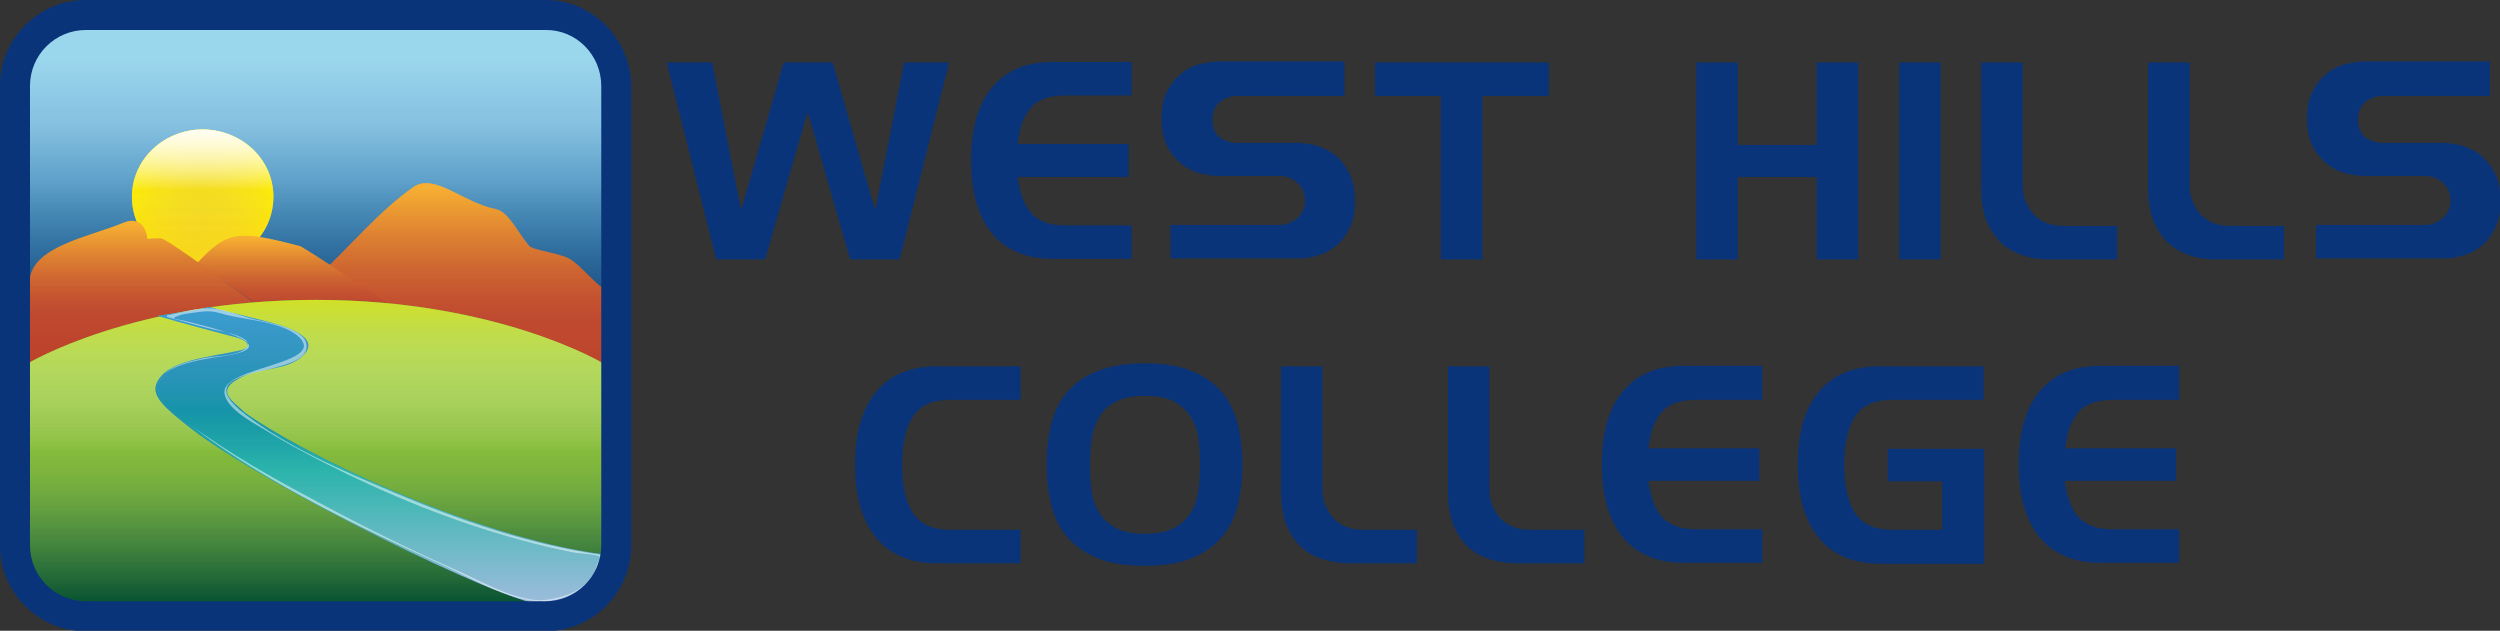 <?xml version="1.0" encoding="utf-8"?>
<!-- Generator: Adobe Illustrator 21.0.0, SVG Export Plug-In . SVG Version: 6.00 Build 0)  -->
<svg version="1.1" id="Layer_1" xmlns="http://www.w3.org/2000/svg" xmlns:xlink="http://www.w3.org/1999/xlink" x="0px" y="0px"
	 width="500.2px" height="126.2px" viewBox="0 0 500.2 126.2" enable-background="new 0 0 500.2 126.2" xml:space="preserve">
<rect x="0" y="0" width="500.2" height="126.2" fill="#333333" stroke="none"/>
<g>
	<path fill="#09347A" d="M142.5,12.5l5.7,29.2h0.2l8.4-29.2h9.8l8.4,29.2h0.2l5.7-29.2h9L180,51.9h-9.9l-8.4-29.2h-0.2l-8.4,29.2
		h-9.8l-9.9-39.4H142.5z"/>
	<path fill="#09347A" d="M225.8,35.4h-22.2c0.5,3.4,1.4,5.9,2.9,7.4s3.6,2.3,6.5,2.3h13.4v6.7h-15.7c-5.3,0-9.4-1.7-12.2-5.1
		c-2.8-3.4-4.2-8.3-4.2-14.6s1.4-11.3,4.2-14.6c2.8-3.4,6.8-5.1,12.2-5.1h15.7v6.7H213c-0.9,0-1.9,0.1-2.9,0.3
		c-1,0.2-1.9,0.6-2.8,1.2c-0.9,0.6-1.6,1.6-2.3,2.9c-0.7,1.3-1.1,3.1-1.4,5.3h22.2V35.4z"/>
	<path fill="#09347A" d="M269,19.2h-21.4c-1.4,0-2.5,0.4-3.5,1.2c-1,0.8-1.5,2-1.5,3.5c0,0.9,0.1,1.6,0.4,2.2
		c0.3,0.6,0.6,1.1,1.1,1.4c0.5,0.4,1,0.6,1.6,0.8c0.6,0.2,1.2,0.3,1.9,0.3h12.2c1,0,2.2,0.2,3.5,0.5c1.3,0.4,2.5,1,3.7,1.8
		c1.1,0.9,2.1,2.1,2.9,3.6c0.8,1.5,1.2,3.4,1.2,5.7c0,2.3-0.4,4.2-1.2,5.7c-0.8,1.5-1.7,2.7-2.9,3.5c-1.1,0.9-2.4,1.5-3.7,1.8
		c-1.3,0.4-2.5,0.5-3.5,0.5h-25.6v-6.7H256c0.7,0,1.4-0.1,2-0.4c0.6-0.3,1.2-0.6,1.6-1c0.5-0.4,0.8-0.9,1.1-1.5
		c0.3-0.6,0.4-1.2,0.4-2c0-1.4-0.5-2.6-1.5-3.5c-1-0.9-2.2-1.4-3.6-1.4h-12.2c-1.1,0-2.3-0.2-3.6-0.5c-1.3-0.3-2.5-0.9-3.7-1.8
		c-1.1-0.9-2.1-2-2.9-3.5c-0.8-1.5-1.2-3.4-1.2-5.7c0-2.3,0.4-4.2,1.2-5.6c0.8-1.5,1.7-2.6,2.9-3.5c1.1-0.9,2.4-1.5,3.7-1.8
		c1.3-0.3,2.5-0.5,3.6-0.5H269V19.2z"/>
	<path fill="#09347A" d="M309.9,12.5v6.7h-13.3v32.7h-8.3V19.2h-13.2v-6.7H309.9z"/>
	<path fill="#09347A" d="M339.4,12.5h8.3V29h15.8V12.5h8.3v39.4h-8.3V35.4h-15.8v16.5h-8.3V12.5z"/>
	<path fill="#09347A" d="M380,51.9V12.5h8.3v39.4H380z"/>
	<path fill="#09347A" d="M404.8,51.1c-1.6-0.5-3.1-1.3-4.3-2.4c-1.2-1.1-2.2-2.6-3-4.4c-0.7-1.8-1.1-4.1-1.1-6.7V12.5h8.3v24.6
		c0,1.2,0.2,2.3,0.6,3.2c0.4,1,0.9,1.8,1.6,2.6c0.7,0.7,1.5,1.3,2.5,1.7c1,0.4,2.1,0.6,3.4,0.6h10.8v6.7H410
		C408.2,51.9,406.4,51.7,404.8,51.1z"/>
	<path fill="#09347A" d="M438.2,51.1c-1.6-0.5-3.1-1.3-4.3-2.4c-1.2-1.1-2.2-2.6-3-4.4c-0.7-1.8-1.1-4.1-1.1-6.7V12.5h8.3v24.6
		c0,1.2,0.2,2.3,0.6,3.2c0.4,1,0.9,1.8,1.6,2.6c0.7,0.7,1.5,1.3,2.5,1.7c1,0.4,2.1,0.6,3.4,0.6h10.8v6.7h-13.7
		C441.6,51.9,439.8,51.7,438.2,51.1z"/>
	<path fill="#09347A" d="M498.2,19.2h-21.4c-1.4,0-2.5,0.4-3.5,1.2c-1,0.8-1.5,2-1.5,3.5c0,0.9,0.1,1.6,0.4,2.2
		c0.3,0.6,0.6,1.1,1.1,1.4c0.5,0.4,1,0.6,1.6,0.8c0.6,0.2,1.2,0.3,1.9,0.3H489c1,0,2.2,0.2,3.5,0.5c1.3,0.4,2.5,1,3.7,1.8
		c1.1,0.9,2.1,2.1,2.9,3.6c0.8,1.5,1.2,3.4,1.2,5.7c0,2.3-0.4,4.2-1.2,5.7c-0.8,1.5-1.7,2.7-2.9,3.5c-1.1,0.9-2.4,1.5-3.7,1.8
		c-1.3,0.4-2.5,0.5-3.5,0.5h-25.6v-6.7h21.8c0.7,0,1.4-0.1,2-0.4c0.6-0.3,1.2-0.6,1.6-1c0.5-0.4,0.8-0.9,1.1-1.5
		c0.3-0.6,0.4-1.2,0.4-2c0-1.4-0.5-2.6-1.5-3.5c-1-0.9-2.2-1.4-3.6-1.4H473c-1.1,0-2.3-0.2-3.6-0.5c-1.3-0.3-2.5-0.9-3.7-1.8
		c-1.1-0.9-2.1-2-2.9-3.5c-0.8-1.5-1.2-3.4-1.2-5.7c0-2.3,0.4-4.2,1.2-5.6c0.8-1.5,1.7-2.6,2.9-3.5c1.1-0.9,2.4-1.5,3.7-1.8
		c1.3-0.3,2.5-0.5,3.6-0.5h25.2V19.2z"/>
	<path fill="#09347A" d="M204.2,80H190c-3.4,0-5.9,1.1-7.3,3.3c-1.5,2.2-2.2,5.4-2.2,9.7c0,4.2,0.7,7.4,2.2,9.7
		c1.5,2.2,3.9,3.3,7.3,3.3h14.2v6.7h-16.7c-5.3,0-9.4-1.7-12.2-5.1c-2.8-3.4-4.2-8.3-4.2-14.6c0-6.4,1.4-11.3,4.2-14.6
		c2.8-3.4,6.8-5.1,12.2-5.1h16.7V80z"/>
	<path fill="#09347A" d="M210.3,85c0.6-2.5,1.6-4.6,3.1-6.4c1.5-1.8,3.5-3.3,6-4.3c2.5-1,5.7-1.6,9.6-1.6c3.9,0,7,0.5,9.6,1.6
		c2.5,1,4.5,2.5,6,4.3c1.5,1.8,2.5,4,3.1,6.4c0.6,2.5,0.9,5.1,0.9,8c0,2.8-0.3,5.4-0.9,7.9c-0.6,2.5-1.6,4.6-3.1,6.4
		c-1.5,1.8-3.5,3.3-6,4.3c-2.5,1.1-5.7,1.6-9.6,1.6c-3.9,0-7.1-0.5-9.6-1.6c-2.5-1.1-4.5-2.5-6-4.3c-1.5-1.8-2.5-4-3.1-6.4
		c-0.6-2.5-0.9-5.1-0.9-7.9C209.4,90.2,209.7,87.5,210.3,85z M223.2,80.4c-1.5,0.8-2.6,1.8-3.3,3.1c-0.8,1.3-1.2,2.8-1.5,4.4
		c-0.2,1.7-0.3,3.4-0.3,5.1c0,1.8,0.1,3.5,0.3,5.1c0.2,1.7,0.7,3.1,1.5,4.4c0.8,1.3,1.9,2.3,3.3,3.1c1.5,0.8,3.4,1.2,5.9,1.2
		c2.5,0,4.4-0.4,5.9-1.2c1.4-0.8,2.5-1.8,3.3-3.1c0.8-1.3,1.2-2.8,1.5-4.4c0.2-1.7,0.3-3.4,0.3-5.1c0-1.8-0.1-3.5-0.3-5.1
		c-0.2-1.7-0.7-3.1-1.5-4.4c-0.8-1.3-1.9-2.3-3.3-3.1c-1.4-0.8-3.4-1.2-5.9-1.2C226.6,79.2,224.7,79.6,223.2,80.4z"/>
	<path fill="#09347A" d="M264.7,111.9c-1.6-0.5-3.1-1.3-4.3-2.4c-1.2-1.1-2.2-2.6-3-4.4c-0.7-1.8-1.1-4.1-1.1-6.7V73.3h8.3v24.6
		c0,1.2,0.2,2.3,0.6,3.2c0.4,1,0.9,1.8,1.6,2.6c0.7,0.7,1.5,1.3,2.5,1.7c1,0.4,2.1,0.6,3.4,0.6h10.8v6.7h-13.7
		C268.1,112.7,266.4,112.4,264.7,111.9z"/>
	<path fill="#09347A" d="M298.1,111.9c-1.6-0.5-3.1-1.3-4.3-2.4c-1.2-1.1-2.2-2.6-3-4.4c-0.7-1.8-1.1-4.1-1.1-6.7V73.3h8.3v24.6
		c0,1.2,0.2,2.3,0.6,3.2c0.4,1,0.9,1.8,1.6,2.6c0.7,0.7,1.5,1.3,2.5,1.7c1,0.4,2.1,0.6,3.4,0.6H317v6.7h-13.7
		C301.5,112.7,299.8,112.4,298.1,111.9z"/>
	<path fill="#09347A" d="M352,96.2h-22.2c0.5,3.4,1.4,5.9,2.9,7.4c1.5,1.5,3.6,2.3,6.5,2.3h13.4v6.7h-15.7c-5.3,0-9.4-1.7-12.2-5.1
		c-2.8-3.4-4.2-8.3-4.2-14.6c0-6.4,1.4-11.3,4.2-14.6c2.8-3.4,6.8-5.1,12.2-5.1h15.7V80h-13.4c-0.9,0-1.9,0.1-2.9,0.3
		c-1,0.2-1.9,0.6-2.8,1.2c-0.9,0.6-1.6,1.6-2.3,2.9c-0.7,1.3-1.1,3.1-1.4,5.3H352V96.2z"/>
	<path fill="#09347A" d="M363.9,107.6c-2.8-3.4-4.2-8.3-4.2-14.6c0-6.4,1.4-11.3,4.2-14.6c2.8-3.4,6.8-5.1,12.2-5.1h20.8V80h-18.4
		c-3.4,0-5.9,1.1-7.3,3.3c-1.5,2.2-2.2,5.4-2.2,9.7c0,4.2,0.7,7.4,2.2,9.7c1.5,2.2,3.9,3.3,7.3,3.3h10.1v-9.7h-10.9v-6.5h19.3v23
		H376C370.7,112.7,366.6,111,363.9,107.6z"/>
	<path fill="#09347A" d="M435.3,96.2h-22.2c0.5,3.4,1.4,5.9,2.9,7.4c1.5,1.5,3.6,2.3,6.5,2.3H436v6.7h-15.7c-5.3,0-9.4-1.7-12.2-5.1
		c-2.8-3.4-4.2-8.3-4.2-14.6c0-6.4,1.4-11.3,4.2-14.6c2.8-3.4,6.8-5.1,12.2-5.1H436V80h-13.4c-0.9,0-1.9,0.1-2.9,0.3
		c-1,0.2-1.9,0.6-2.8,1.2c-0.9,0.6-1.6,1.6-2.3,2.9c-0.7,1.3-1.1,3.1-1.4,5.3h22.2V96.2z"/>
</g>
<g>
	<g>
		
			<linearGradient id="SVGID_1_" gradientUnits="userSpaceOnUse" x1="-552.948" y1="306.333" x2="-552.948" y2="191.266" gradientTransform="matrix(-1 0 0 -1 -489.776 311.919)">
			<stop  offset="5.521470e-02" style="stop-color:#C5E7F9"/>
			<stop  offset="0.264" style="stop-color:#94B4DD"/>
			<stop  offset="0.497" style="stop-color:#214B8D"/>
		</linearGradient>
		<path fill="url(#SVGID_1_)" d="M5.6,17.1c0-6.4,5.1-11.5,11.5-11.5h92.1c6.4,0,11.5,5.1,11.5,11.5v92.1c0,6.3-5.1,11.5-11.5,11.5
			H17.1c-6.4,0-11.5-5.1-11.5-11.5V17.1z"/>
		
			<linearGradient id="SVGID_2_" gradientUnits="userSpaceOnUse" x1="-552.948" y1="306.333" x2="-552.948" y2="191.266" gradientTransform="matrix(-1 0 0 -1 -489.776 311.919)">
			<stop  offset="0.172" style="stop-color:#0299BD;stop-opacity:0.22"/>
			<stop  offset="0.65" style="stop-color:#252159"/>
			<stop  offset="0.711" style="stop-color:#2E3F66;stop-opacity:0.848"/>
			<stop  offset="0.91" style="stop-color:#4B9A8D;stop-opacity:0.353"/>
			<stop  offset="1" style="stop-color:#56BF9D;stop-opacity:0.13"/>
		</linearGradient>
		<path fill="url(#SVGID_2_)" d="M5.6,17.1c0-6.4,5.1-11.5,11.5-11.5h92.1c6.4,0,11.5,5.1,11.5,11.5v92.1c0,6.3-5.1,11.5-11.5,11.5
			H17.1c-6.4,0-11.5-5.1-11.5-11.5V17.1z"/>
	</g>
	<g>
		<path fill="#F4DB19" d="M40.8,25.9c-7.8-0.1-14.3,5.8-14.4,13.3c-0.1,7.5,6.1,13.6,13.9,13.8c7.8,0.1,14.2-5.8,14.4-13.3
			C54.9,32.2,48.7,26.1,40.8,25.9L40.8,25.9z"/>
		
			<radialGradient id="SVGID_3_" cx="41.028" cy="38.892" r="13.893" gradientTransform="matrix(0.996 0 0 0.996 -0.264 0.696)" gradientUnits="userSpaceOnUse">
			<stop  offset="0" style="stop-color:#F3DF32;stop-opacity:0.22"/>
			<stop  offset="1" style="stop-color:#FFEF00"/>
		</radialGradient>
		<path opacity="0.71" fill="url(#SVGID_3_)" d="M40.8,25.9c-7.8-0.1-14.3,5.8-14.4,13.3c-0.1,7.5,6.1,13.6,13.9,13.8
			c7.8,0.1,14.2-5.8,14.4-13.3C54.9,32.2,48.7,26.1,40.8,25.9L40.8,25.9z"/>
		
			<linearGradient id="SVGID_4_" gradientUnits="userSpaceOnUse" x1="41.028" y1="25.31" x2="41.028" y2="52.475" gradientTransform="matrix(0.996 0 0 0.996 -0.264 0.696)">
			<stop  offset="0" style="stop-color:#FFFFFF;stop-opacity:0.77"/>
			<stop  offset="0.45" style="stop-color:#FFFFFF;stop-opacity:0"/>
			<stop  offset="0.472" style="stop-color:#FCF0DC;stop-opacity:6.335774e-03"/>
			<stop  offset="0.499" style="stop-color:#F9E1B8;stop-opacity:1.434154e-02"/>
			<stop  offset="0.53" style="stop-color:#F6D398;stop-opacity:2.335789e-02"/>
			<stop  offset="0.565" style="stop-color:#F3C77C;stop-opacity:3.332349e-02"/>
			<stop  offset="0.603" style="stop-color:#F1BE66;stop-opacity:4.457667e-02"/>
			<stop  offset="0.648" style="stop-color:#F0B755;stop-opacity:5.771699e-02"/>
			<stop  offset="0.704" style="stop-color:#EFB24A;stop-opacity:7.396341e-02"/>
			<stop  offset="0.783" style="stop-color:#EEAF43;stop-opacity:9.674752e-02"/>
			<stop  offset="1" style="stop-color:#EEAE41;stop-opacity:0.16"/>
		</linearGradient>
		<path fill="url(#SVGID_4_)" d="M40.8,25.9c-7.8-0.1-14.3,5.8-14.4,13.3c-0.1,7.5,6.1,13.6,13.9,13.8c7.8,0.1,14.2-5.8,14.4-13.3
			C54.9,32.2,48.7,26.1,40.8,25.9L40.8,25.9z"/>
		
			<linearGradient id="SVGID_5_" gradientUnits="userSpaceOnUse" x1="41.028" y1="25.31" x2="41.028" y2="52.475" gradientTransform="matrix(0.996 0 0 0.996 -0.264 0.696)">
			<stop  offset="0" style="stop-color:#FFFFFF;stop-opacity:0.77"/>
			<stop  offset="0.45" style="stop-color:#FFFFFF;stop-opacity:0"/>
			<stop  offset="0.472" style="stop-color:#FCF0DC;stop-opacity:6.335774e-03"/>
			<stop  offset="0.499" style="stop-color:#F9E1B8;stop-opacity:1.434154e-02"/>
			<stop  offset="0.53" style="stop-color:#F6D398;stop-opacity:2.335789e-02"/>
			<stop  offset="0.565" style="stop-color:#F3C77C;stop-opacity:3.332349e-02"/>
			<stop  offset="0.603" style="stop-color:#F1BE66;stop-opacity:4.457667e-02"/>
			<stop  offset="0.648" style="stop-color:#F0B755;stop-opacity:5.771699e-02"/>
			<stop  offset="0.704" style="stop-color:#EFB24A;stop-opacity:7.396341e-02"/>
			<stop  offset="0.783" style="stop-color:#EEAF43;stop-opacity:9.674752e-02"/>
			<stop  offset="1" style="stop-color:#EEAE41;stop-opacity:0.16"/>
		</linearGradient>
		<path fill="url(#SVGID_5_)" d="M40.8,25.9c-7.8-0.1-14.3,5.8-14.4,13.3c-0.1,7.5,6.1,13.6,13.9,13.8c7.8,0.1,14.2-5.8,14.4-13.3
			C54.9,32.2,48.7,26.1,40.8,25.9L40.8,25.9z"/>
	</g>
	<g>
		<defs>
			<rect id="SVGID_6_" x="5.6" y="24.1" width="115" height="56.9"/>
		</defs>
		<clipPath id="SVGID_7_">
			<use xlink:href="#SVGID_6_"  overflow="visible"/>
		</clipPath>
		<g clip-path="url(#SVGID_7_)">
			<linearGradient id="SVGID_8_" gradientUnits="userSpaceOnUse" x1="92.374" y1="81.007" x2="92.374" y2="36.608">
				<stop  offset="0.393" style="stop-color:#AF2429"/>
				<stop  offset="0.477" style="stop-color:#B42C28"/>
				<stop  offset="0.608" style="stop-color:#C14226"/>
				<stop  offset="0.769" style="stop-color:#D66623"/>
				<stop  offset="0.952" style="stop-color:#F3971F"/>
				<stop  offset="0.976" style="stop-color:#F79E1E"/>
			</linearGradient>
			<path fill="url(#SVGID_8_)" d="M64.1,54.8c5.9-5.5,11.8-12.6,18.5-17.3c4.2-3.1,9.9,3,16.5,4.3c2.9,0.6,4.6,5.1,7,7.6
				c1.6,0.8,6.1,1.4,7.7,2.3c2,1,4.9,4.7,6.8,5.9c0.1,11.7,0,23.4,0,23.4s-17.5-12.8-38.3-12.6C79.7,66.7,63.3,55.6,64.1,54.8
				L64.1,54.8z"/>
			<linearGradient id="SVGID_9_" gradientUnits="userSpaceOnUse" x1="92.374" y1="81.007" x2="92.374" y2="36.608">
				<stop  offset="0" style="stop-color:#DC8027"/>
				<stop  offset="1" style="stop-color:#F8D961"/>
			</linearGradient>
			<path opacity="0.3" fill="url(#SVGID_9_)" d="M64.1,54.8c5.9-5.5,11.8-12.6,18.5-17.3c4.2-3.1,9.9,3,16.5,4.3
				c2.9,0.6,4.6,5.1,7,7.6c1.6,0.8,6.1,1.4,7.7,2.3c2,1,4.9,4.7,6.8,5.9c0.1,11.7,0,23.4,0,23.4s-17.5-12.8-38.3-12.6
				C79.7,66.7,63.3,55.6,64.1,54.8L64.1,54.8z"/>
		</g>
		<g clip-path="url(#SVGID_7_)">
			<linearGradient id="SVGID_10_" gradientUnits="userSpaceOnUse" x1="63.92" y1="68.524" x2="63.92" y2="47.175">
				<stop  offset="0.393" style="stop-color:#AF2429"/>
				<stop  offset="0.477" style="stop-color:#B42C28"/>
				<stop  offset="0.608" style="stop-color:#C14226"/>
				<stop  offset="0.769" style="stop-color:#D66623"/>
				<stop  offset="0.952" style="stop-color:#F3971F"/>
				<stop  offset="0.976" style="stop-color:#F79E1E"/>
			</linearGradient>
			<path fill="url(#SVGID_10_)" d="M39.5,52.6c5.9-6.3,8-6.7,20.7-3.3c6.1,3.7,19.1,12.5,28.1,19.1c-10.4-0.2-19.5,0.2-27.3,0.1
				C54.6,63.1,47.6,58.1,39.5,52.6L39.5,52.6z"/>
			<linearGradient id="SVGID_11_" gradientUnits="userSpaceOnUse" x1="63.92" y1="68.524" x2="63.92" y2="47.175">
				<stop  offset="0" style="stop-color:#DC8027"/>
				<stop  offset="1" style="stop-color:#F8D961"/>
			</linearGradient>
			<path opacity="0.3" fill="url(#SVGID_11_)" d="M39.5,52.6c5.9-6.3,8-6.7,20.7-3.3c6.1,3.7,19.1,12.5,28.1,19.1
				c-10.4-0.2-19.5,0.2-27.3,0.1C54.6,63.1,47.6,58.1,39.5,52.6L39.5,52.6z"/>
		</g>
		<g clip-path="url(#SVGID_7_)">
			<linearGradient id="SVGID_12_" gradientUnits="userSpaceOnUse" x1="33.788" y1="74.304" x2="33.788" y2="44.2">
				<stop  offset="0.393" style="stop-color:#AF2429"/>
				<stop  offset="0.477" style="stop-color:#B42C28"/>
				<stop  offset="0.608" style="stop-color:#C14226"/>
				<stop  offset="0.769" style="stop-color:#D66623"/>
				<stop  offset="0.952" style="stop-color:#F3971F"/>
				<stop  offset="0.976" style="stop-color:#F79E1E"/>
			</linearGradient>
			<path fill="url(#SVGID_12_)" d="M5.9,56.6c0-7.3,12.1-9.2,18.7-12c4.6-1.9,4.9,3.3,4.9,3.3s-0.3-0.2,2.8-0.2
				c3,1.1,29.5,21.1,29.5,21.1L5.7,74.3C5.7,74.3,5.8,68.8,5.9,56.6z"/>
			<linearGradient id="SVGID_13_" gradientUnits="userSpaceOnUse" x1="33.788" y1="74.304" x2="33.788" y2="44.2">
				<stop  offset="0" style="stop-color:#DC8027"/>
				<stop  offset="1" style="stop-color:#F8D961"/>
			</linearGradient>
			<path opacity="0.3" fill="url(#SVGID_13_)" d="M5.9,56.6c0-7.3,12.1-9.2,18.7-12c4.6-1.9,4.9,3.3,4.9,3.3s-0.3-0.2,2.8-0.2
				c3,1.1,29.5,21.1,29.5,21.1L5.7,74.3C5.7,74.3,5.8,68.8,5.9,56.6z"/>
		</g>
	</g>
	<g>
		
			<linearGradient id="SVGID_14_" gradientUnits="userSpaceOnUse" x1="-552.948" y1="251.952" x2="-552.948" y2="191.266" gradientTransform="matrix(-1 0 0 -1 -489.776 311.919)">
			<stop  offset="0" style="stop-color:#36B24A"/>
			<stop  offset="0.138" style="stop-color:#5CBB45"/>
			<stop  offset="0.279" style="stop-color:#7CC341"/>
			<stop  offset="0.397" style="stop-color:#8FC73F"/>
			<stop  offset="0.478" style="stop-color:#96C93E"/>
			<stop  offset="0.552" style="stop-color:#92C43D"/>
			<stop  offset="0.635" style="stop-color:#87B739"/>
			<stop  offset="0.722" style="stop-color:#75A034"/>
			<stop  offset="0.814" style="stop-color:#5B802C"/>
			<stop  offset="0.907" style="stop-color:#3A5721"/>
			<stop  offset="1" style="stop-color:#132715"/>
		</linearGradient>
		<path fill="url(#SVGID_14_)" d="M5.6,72.7v36.5c0,6.3,5.1,11.5,11.5,11.5h92.1c6.4,0,11.5-5.1,11.5-11.5V72.7
			c0,0-21.1-12.7-57.5-12.7C26.7,60,5.6,72.7,5.6,72.7z"/>
		
			<linearGradient id="SVGID_15_" gradientUnits="userSpaceOnUse" x1="-552.948" y1="251.952" x2="-552.948" y2="191.266" gradientTransform="matrix(-1 0 0 -1 -489.776 311.919)">
			<stop  offset="0" style="stop-color:#C2D72F;stop-opacity:0.13"/>
			<stop  offset="0.113" style="stop-color:#B5D030;stop-opacity:0.209"/>
			<stop  offset="0.321" style="stop-color:#93BE34;stop-opacity:0.355"/>
			<stop  offset="0.603" style="stop-color:#5BA039;stop-opacity:0.552"/>
			<stop  offset="0.943" style="stop-color:#0F7741;stop-opacity:0.79"/>
			<stop  offset="1" style="stop-color:#027042;stop-opacity:0.83"/>
		</linearGradient>
		<path opacity="0.9" fill="url(#SVGID_15_)" d="M5.6,72.7v36.5c0,6.3,5.1,11.5,11.5,11.5h92.1c6.4,0,11.5-5.1,11.5-11.5V72.7
			c0,0-21.1-12.7-57.5-12.7C26.7,60,5.6,72.7,5.6,72.7z"/>
		
			<linearGradient id="SVGID_16_" gradientUnits="userSpaceOnUse" x1="-552.948" y1="191.266" x2="-552.948" y2="251.952" gradientTransform="matrix(-1 0 0 -1 -489.776 311.919)">
			<stop  offset="0" style="stop-color:#0C1C16;stop-opacity:0.16"/>
			<stop  offset="5.429826e-02" style="stop-color:#293832;stop-opacity:0.142"/>
			<stop  offset="0.272" style="stop-color:#9BA29F;stop-opacity:7.141008e-02"/>
			<stop  offset="0.422" style="stop-color:#E3E5E4;stop-opacity:2.256337e-02"/>
			<stop  offset="0.491" style="stop-color:#FFFFFF;stop-opacity:0"/>
			<stop  offset="1" style="stop-color:#FBED1D;stop-opacity:0.77"/>
		</linearGradient>
		<path fill="url(#SVGID_16_)" d="M5.6,72.7v36.5c0,6.3,5.1,11.5,11.5,11.5h92.1c6.4,0,11.5-5.1,11.5-11.5V72.7
			c0,0-21.1-12.7-57.5-12.7C26.7,60,5.6,72.7,5.6,72.7z"/>
	</g>
	<g>
		
			<linearGradient id="SVGID_17_" gradientUnits="userSpaceOnUse" x1="76.442" y1="120.411" x2="76.442" y2="60.885" gradientTransform="matrix(0.996 0 0 0.996 -0.264 0.696)">
			<stop  offset="0" style="stop-color:#4463AA"/>
			<stop  offset="0.521" style="stop-color:#4868AE"/>
			<stop  offset="0.983" style="stop-color:#52C7E8"/>
		</linearGradient>
		<path fill="url(#SVGID_17_)" d="M120.6,110.9C94,107.4,59.3,90.1,48.9,82.5c-2.5-2.4-5.9-4.3-0.9-6.9c4.3-2.2,8.9-1.4,12.2-4.1
			c4-3.3-1.1-5.3-3.2-6.1c-2.4-1-15.6-3.9-15-4c-1.5,0.5-10.5,1.8-10.5,1.8c6.6,1.9,11.2,3.1,16.1,4.4c1.7,0.5,3.2,1.8,0.5,2.5
			c-6.1,1.4-14.9,1.9-16.8,6.7c-1,2.5,1.9,5,6.9,8.9c14.9,11.6,63.2,35.1,69.8,35.1C119.3,120.7,120.6,110.9,120.6,110.9z"/>
		
			<linearGradient id="SVGID_18_" gradientUnits="userSpaceOnUse" x1="76.442" y1="120.411" x2="76.442" y2="60.885" gradientTransform="matrix(0.996 0 0 0.996 -0.264 0.696)">
			<stop  offset="0" style="stop-color:#1B75BA;stop-opacity:0.67"/>
			<stop  offset="8.427039e-02" style="stop-color:#1089AD;stop-opacity:0.731"/>
			<stop  offset="0.183" style="stop-color:#0799A3;stop-opacity:0.803"/>
			<stop  offset="0.296" style="stop-color:#02A29D;stop-opacity:0.885"/>
			<stop  offset="0.454" style="stop-color:#00A59B"/>
			<stop  offset="0.612" style="stop-color:#059CA1;stop-opacity:0.823"/>
			<stop  offset="0.87" style="stop-color:#1384B0;stop-opacity:0.535"/>
			<stop  offset="1" style="stop-color:#1B75BA;stop-opacity:0.39"/>
		</linearGradient>
		<path fill="url(#SVGID_18_)" d="M120.6,110.9C94,107.4,59.3,90.1,48.9,82.5c-2.5-2.4-5.9-4.3-0.9-6.9c4.3-2.2,8.9-1.4,12.2-4.1
			c4-3.3-1.1-5.3-3.2-6.1c-2.4-1-15.6-3.9-15-4c-1.5,0.5-10.5,1.8-10.5,1.8c6.6,1.9,11.2,3.1,16.1,4.4c1.7,0.5,3.2,1.8,0.5,2.5
			c-6.1,1.4-14.9,1.9-16.8,6.7c-1,2.5,1.9,5,6.9,8.9c14.9,11.6,63.2,35.1,69.8,35.1C119.3,120.7,120.6,110.9,120.6,110.9z"/>
		
			<linearGradient id="SVGID_19_" gradientUnits="userSpaceOnUse" x1="76.442" y1="60.885" x2="76.442" y2="120.411" gradientTransform="matrix(0.996 0 0 0.996 -0.264 0.696)">
			<stop  offset="0" style="stop-color:#28499B;stop-opacity:0.16"/>
			<stop  offset="4.109114e-02" style="stop-color:#3A58A3;stop-opacity:0.141"/>
			<stop  offset="0.123" style="stop-color:#687FB9;stop-opacity:0.104"/>
			<stop  offset="0.237" style="stop-color:#B1BDDB;stop-opacity:5.140485e-02"/>
			<stop  offset="0.35" style="stop-color:#FFFFFF;stop-opacity:0"/>
			<stop  offset="1" style="stop-color:#FFFFFF;stop-opacity:0.77"/>
		</linearGradient>
		<path opacity="0.7" fill="url(#SVGID_19_)" d="M120.6,110.9C94,107.4,59.3,90.1,48.9,82.5c-2.5-2.4-5.9-4.3-0.9-6.9
			c4.3-2.2,8.9-1.4,12.2-4.1c4-3.3-1.1-5.3-3.2-6.1c-2.4-1-15.6-3.9-15-4c-1.5,0.5-10.5,1.8-10.5,1.8c6.6,1.9,11.2,3.1,16.1,4.4
			c1.7,0.5,3.2,1.8,0.5,2.5c-6.1,1.4-14.9,1.9-16.8,6.7c-1,2.5,1.9,5,6.9,8.9c14.9,11.6,63.2,35.1,69.8,35.1
			C119.3,120.7,120.6,110.9,120.6,110.9z"/>
		<g opacity="0.49">
			<path fill="#FFFFFF" d="M108,120.1c-5.5-0.2-11.5-3.7-16.4-5.9c-9-4-17.8-8.3-26.4-12.9c-8.1-4.3-16.2-8.7-23.7-13.9
				c-2.9-2-10-5.9-9.9-9.8c0.1-5.2,11-5.9,14.6-6.6c11-2.2-6.2-6-8.8-6.7c-1.7-0.5-3.9-0.4-1.5-1.2c1.2-0.4,2.8-0.5,4.1-0.7
				c2.1-0.3,3.2,0,5.3,0.6c3.9,1,11.6,1.4,14.7,4.6c5,5.2-14.9,5.8-15.1,10.7c-0.1,3.1,5.2,6,7.6,7.4c4,2.5,8.2,4.8,12.4,6.9
				c12.6,6.4,25.8,11.8,39.5,15.5c3.3,0.9,6.7,1.7,10.1,2.4c0.9,0.2,5.2,0.4,5.5,0.9c0.2,0.3-0.5,1.4-0.6,1.7
				C118,118,112.6,119.9,108,120.1c0,0,0,0.3,0,0.3c5.8-0.2,10.7-3.1,12.1-9.1c0,0,0-0.3,0-0.3c-14.4-2.1-28.3-6.9-41.6-12.6
				c-9.9-4.2-20.7-8.8-29.3-15.4c-13.8-10.6,13.5-6.9,12.1-14.2c-0.6-3.3-8-4.3-10.4-4.9c-2.7-0.7-5.8-2-8.6-2.2
				c-2.8-0.2-6.1,0.9-8.9,1.4c0,0,0,0.3,0,0.3c3.1,0.9,6.1,1.7,9.2,2.5c1.6,0.4,9.3,1.6,6.3,4c-1.8,1.4-6.1,1.3-8.3,1.8
				c-2.6,0.6-5.8,1.2-7.7,3.2c-4.4,4.4,3.6,9.1,6.7,11.3c14.8,11,32.4,19.3,49.1,26.9c5.7,2.6,12.9,7,19.3,7.2
				C108,120.4,108.1,120.1,108,120.1z"/>
		</g>
	</g>
	<path fill="#09347A" d="M109.1,0H17.2C7.7,0,0,7.7,0,17.2v91.9c0,9.5,7.7,17.2,17.2,17.2h91.9c9.5,0,17.2-7.7,17.2-17.2V17.2
		C126.2,7.7,118.5,0,109.1,0z M120.3,17.2v91.9c0,6.2-5,11.2-11.2,11.2H17.2c-6.2,0-11.2-5-11.2-11.2V17.2c0-6.2,5-11.2,11.2-11.2
		h91.9C115.3,5.9,120.3,11,120.3,17.2z"/>
</g>
</svg>
